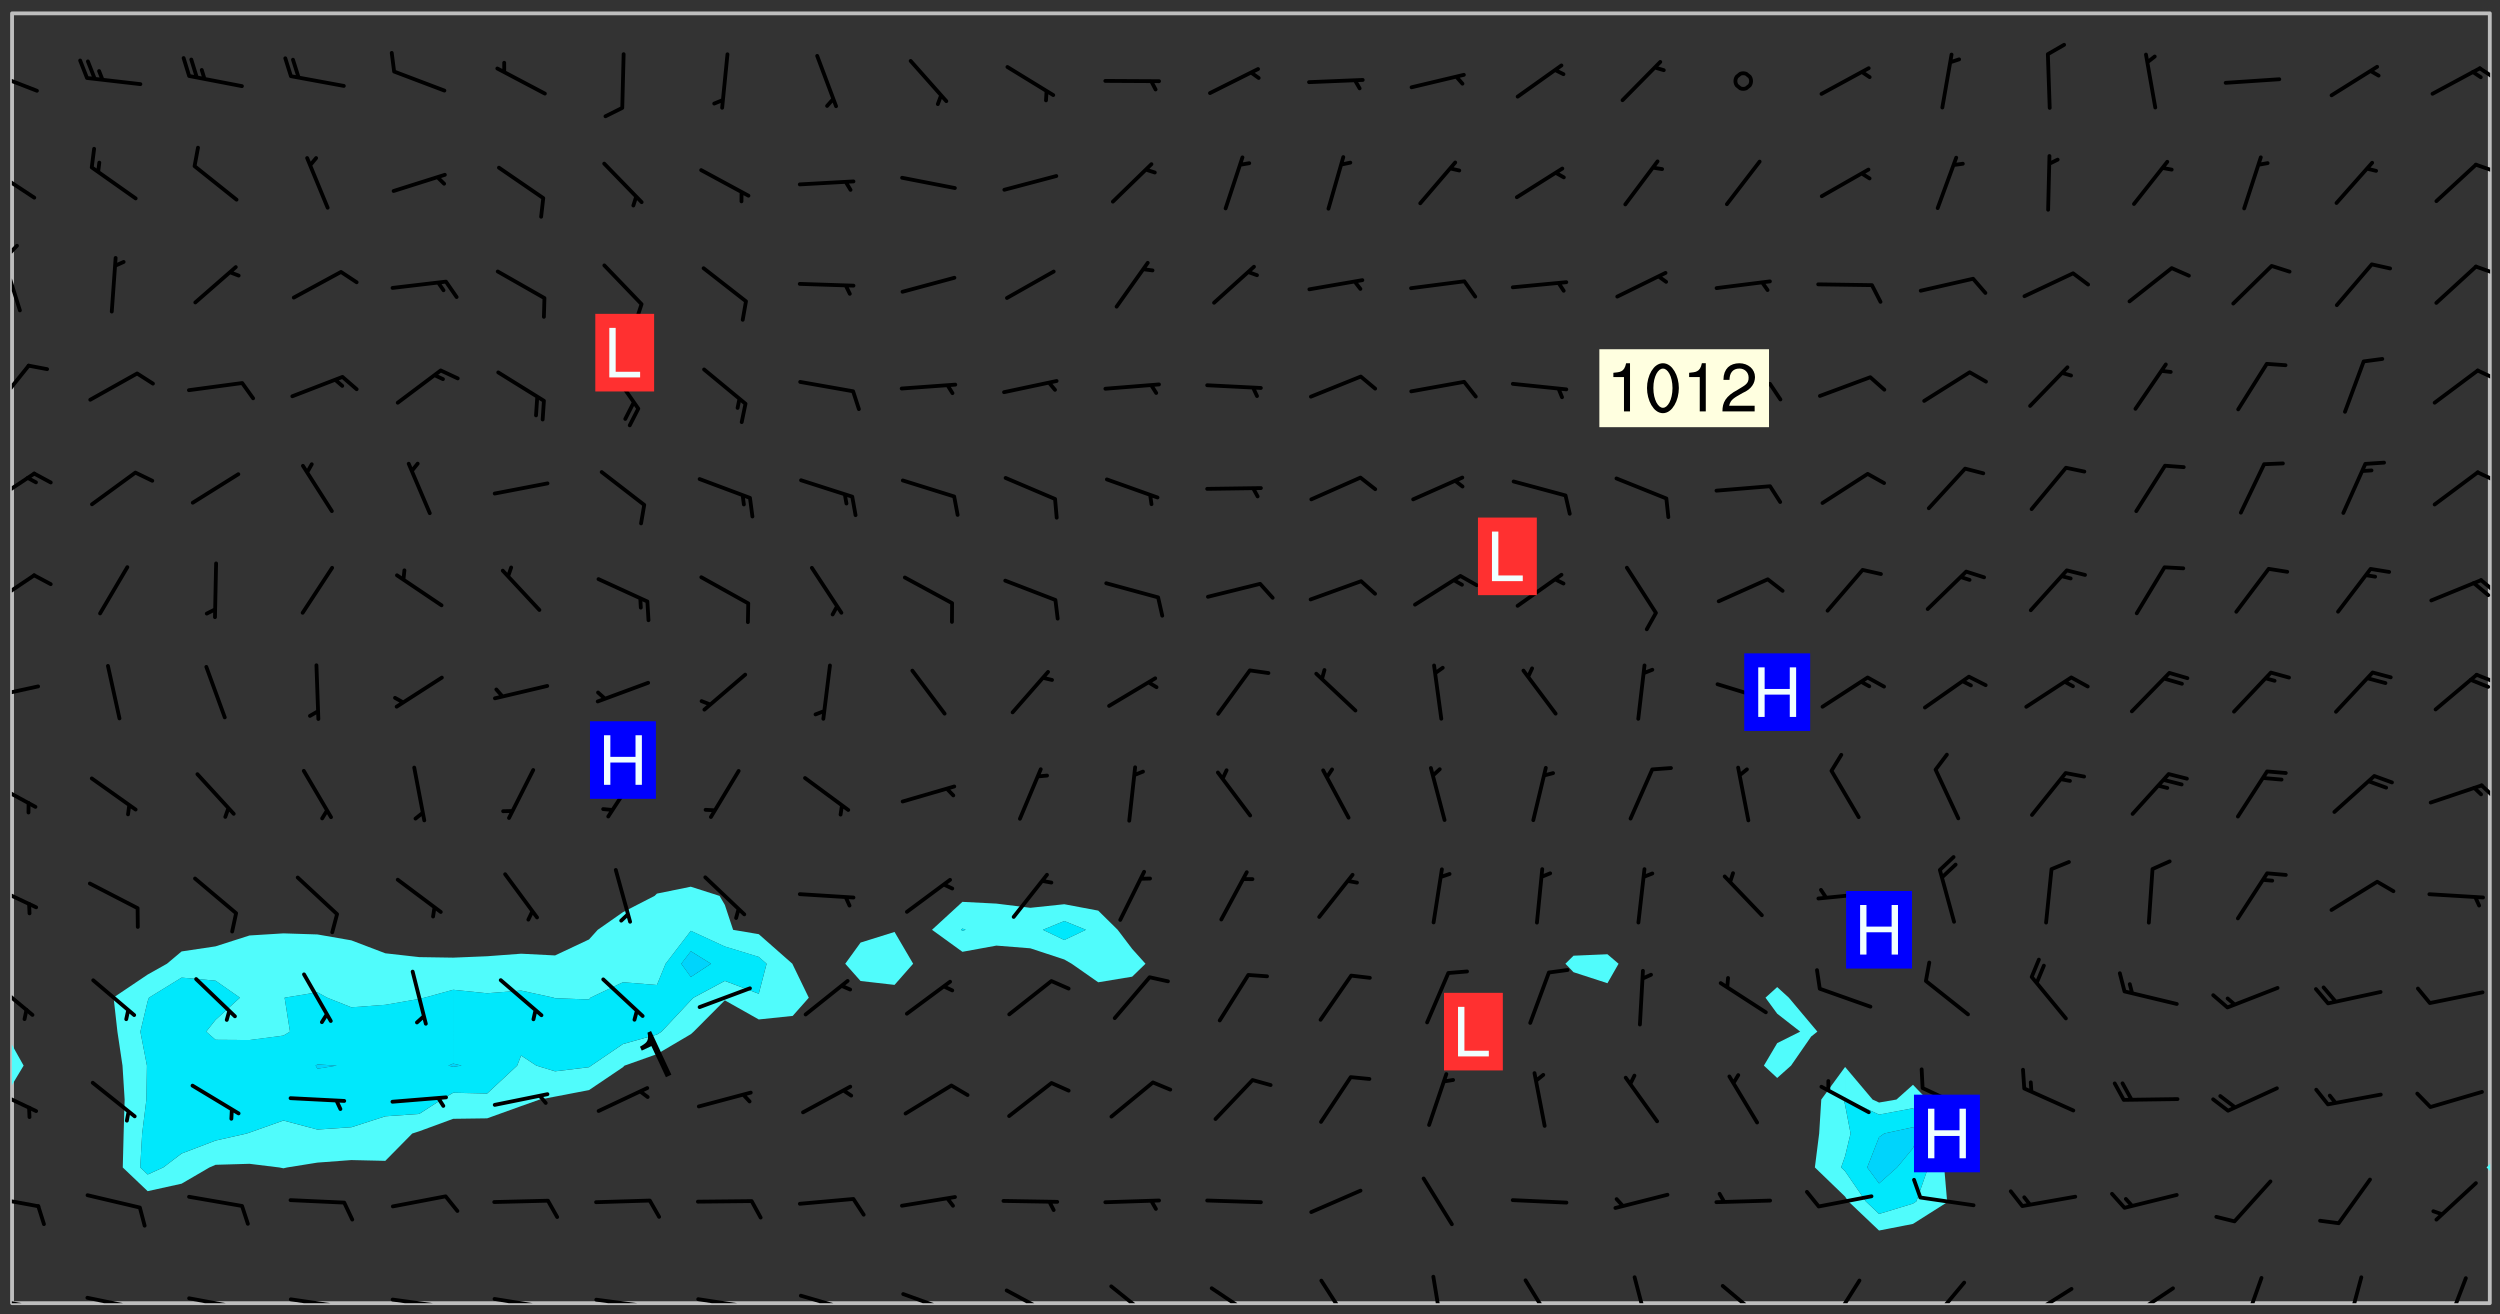 <svg xmlns="http://www.w3.org/2000/svg" role="img" xmlns:xlink="http://www.w3.org/1999/xlink" viewBox="142.45 309.95 326.84 171.84"><rect x="142.45" y="309.95" width="326.84" height="171.84" fill="#333333" stroke="none"/><defs><clipPath id="a"><path d="M144 451h1v29.328h-1zm0 0"/></clipPath><clipPath id="b"><path d="M144 311.672h1V447h-1zm0 0"/></clipPath><clipPath id="c"><path d="M144 311.672h324v168.656H144zm0 0"/></clipPath><clipPath id="d"><path d="M467 463h1v17.328h-1zm0 0"/></clipPath><clipPath id="e"><path d="M467 311.672h1V463h-1zm0 0"/></clipPath><clipPath id="f"><path d="M144 479h4v1.328h-4zm0 0"/></clipPath><clipPath id="g"><path d="M147 480h2v.328h-2zm0 0"/></clipPath><clipPath id="h"><path d="M153 479h9v1.328h-9zm0 0"/></clipPath><clipPath id="i"><path d="M160 480h2v.328h-2zm0 0"/></clipPath><clipPath id="j"><path d="M166 479h9v1.328h-9zm0 0"/></clipPath><clipPath id="k"><path d="M173 480h3v.328h-3zm0 0"/></clipPath><clipPath id="l"><path d="M180 479h8v1.328h-8zm0 0"/></clipPath><clipPath id="m"><path d="M187 480h2v.328h-2zm0 0"/></clipPath><clipPath id="n"><path d="M193 479h8v1.328h-8zm0 0"/></clipPath><clipPath id="o"><path d="M200 480h2v.328h-2zm0 0"/></clipPath><clipPath id="p"><path d="M206 479h9v1.328h-9zm0 0"/></clipPath><clipPath id="q"><path d="M213 480h3v.328h-3zm0 0"/></clipPath><clipPath id="r"><path d="M220 479h8v1.328h-8zm0 0"/></clipPath><clipPath id="s"><path d="M227 480h2v.328h-2zm0 0"/></clipPath><clipPath id="t"><path d="M233 479h8v1.328h-8zm0 0"/></clipPath><clipPath id="u"><path d="M240 480h2v.328h-2zm0 0"/></clipPath><clipPath id="v"><path d="M246 479h9v1.328h-9zm0 0"/></clipPath><clipPath id="w"><path d="M260 478h8v2.328h-8zm0 0"/></clipPath><clipPath id="x"><path d="M265 480h2v.328h-2zm0 0"/></clipPath><clipPath id="y"><path d="M273 478h8v2.328h-8zm0 0"/></clipPath><clipPath id="z"><path d="M287 477h7v3.328h-7zm0 0"/></clipPath><clipPath id="A"><path d="M300 478h7v2.328h-7zm0 0"/></clipPath><clipPath id="B"><path d="M314 477h6v3.328h-6zm0 0"/></clipPath><clipPath id="C"><path d="M329 476h3v4.328h-3zm0 0"/></clipPath><clipPath id="D"><path d="M341 477h5v3.328h-5zm0 0"/></clipPath><clipPath id="E"><path d="M355 476h4v4.328h-4zm0 0"/></clipPath><clipPath id="F"><path d="M367 477h7v3.328h-7zm0 0"/></clipPath><clipPath id="G"><path d="M381 477h5v3.328h-5zm0 0"/></clipPath><clipPath id="H"><path d="M394 477h6v3.328h-6zm0 0"/></clipPath><clipPath id="I"><path d="M407 478h7v2.328h-7zm0 0"/></clipPath><clipPath id="J"><path d="M404 480h4v.328h-4zm0 0"/></clipPath><clipPath id="K"><path d="M420 478h7v2.328h-7zm0 0"/></clipPath><clipPath id="L"><path d="M420 480h2v.328h-2zm0 0"/></clipPath><clipPath id="M"><path d="M435 476h4v4.328h-4zm0 0"/></clipPath><clipPath id="N"><path d="M449 476h3v4.328h-3zm0 0"/></clipPath><clipPath id="O"><path d="M462 476h4v4.328h-4zm0 0"/></clipPath><clipPath id="P"><path d="M144 466h4v2h-4zm0 0"/></clipPath><clipPath id="Q"><path d="M144 451h4v5h-4zm0 0"/></clipPath><clipPath id="R"><path d="M144 437h3v6h-3zm0 0"/></clipPath><clipPath id="S"><path d="M144 425h4v4h-4zm0 0"/></clipPath><clipPath id="T"><path d="M144 411h4v5h-4zm0 0"/></clipPath><clipPath id="U"><path d="M466 412h2v3h-2zm0 0"/></clipPath><clipPath id="V"><path d="M144 399h4v3h-4zm0 0"/></clipPath><clipPath id="W"><path d="M465 397h3v3h-3zm0 0"/></clipPath><clipPath id="X"><path d="M144 384h4v6h-4zm0 0"/></clipPath><clipPath id="Y"><path d="M466 385h2v3h-2zm0 0"/></clipPath><clipPath id="Z"><path d="M465 385h3v4h-3zm0 0"/></clipPath><clipPath id="aa"><path d="M144 371h4v6h-4zm0 0"/></clipPath><clipPath id="ab"><path d="M466 371h2v3h-2zm0 0"/></clipPath><clipPath id="ac"><path d="M144 357h3v7h-3zm0 0"/></clipPath><clipPath id="ad"><path d="M466 358h2v2h-2zm0 0"/></clipPath><clipPath id="ae"><path d="M144 343h2v8h-2zm0 0"/></clipPath><clipPath id="af"><path d="M144 341h1v4h-1zm0 0"/></clipPath><clipPath id="ag"><path d="M465 344h3v2h-3zm0 0"/></clipPath><clipPath id="ah"><path d="M144 331h4v6h-4zm0 0"/></clipPath><clipPath id="ai"><path d="M465 331h3v2h-3zm0 0"/></clipPath><clipPath id="aj"><path d="M144 319h4v4h-4zm0 0"/></clipPath><clipPath id="ak"><path d="M466 318h2v3h-2zm0 0"/></clipPath><g id="al" clip-path="url(#clip1)"><path fill="#fff" fill-opacity="0" fill-rule="evenodd" d="M0 0h1000v1000H0zm0 0"/><path fill="#d3d3d3" fill-opacity="0" fill-rule="evenodd" d="M162.152 355.867l-.234.293.059.234.117.172.176.234.293.348.113.059.117-.172.059-.234.176-.176.465-.176h.699l.234.293.289.816.059.176.176.23.352.234.699.699.172.176.234.348.234.41.289.582.41.465.23.234.234.176.117.23.176.293.172 1.164v.234l.059.289.059.117.117.117.348.41.117.172.176.176.176.234.117.172.172.352.059.234.234.406.234-.059-.176.176-.059.93h-.582l-.234-.113-.348.113-.117.117-.059.293-.059.176-.117.172-.465.293-.059.234-.059.113v.645l.059.172v.41l.059.059v.406l.059.406.117.176.059.059.23.641-.059.293v.699l-.059.582v.234l-.059.23-.055.352v1.922l.055.117h.426l-.367.117-.023.352.891 1.168 1.742.539 1.34.359v.539l.09.809.535.715 1.52.27.891-.086.09 1.164.535.18 1.16-.18 2.055-.984 1.16-.363 1.879-.176 1.695-.18-.18.719-1.516.086-1.25.09-.805.27-1.074.809.27.719.535.898-.18.625-.266.809.266 1.078.625.898.805.18 1.25-.18-.266.723.098.504.055.293v.172l.059.293v.406l.176.117.352.117h.406l.293-.176.113-.117.059-.117.117-.23.059-.176.352-.465.23-.176.176-.059.176.059.059.176.117.988.055.469.059.172.117.234.176.059.816.059h.289l.117.234.059.406.059.352v1.105l.117.293.117.348.289.699.176.352.582.754.352.176.172.059.469.234.641.465.348.234.293.176.293.055.23.062.816.348.293.176.113.172.352.352.117.176.523.641v.289l.059.352v.348l.059.352.059.289.117.059.172.059h.176l.582.234.176.117.176.289.176.234.113.234.293.23.117.117v.41l.059.055.289.234.234.117.059.117.117.172.059.117.23.234.059.176.234.059.117.059-.117.113-.059.117v.117l-.117.293-.117.289v.582l.176.117.117.059.059.117.117.117.113.059.176.348.059.352.059.406v.176l-.059.176-.117.699v.172l.117.176.293.293h.406l.176.117.117.172.117.293v.234h-.527l-.23-.234h-.234l-.176.059-.059.699.059.348.117.176.176.41.117.23.289.469.176.055h.523l.234.059.758.641.059.293v.234l.059.059.23.348v.352l-.117.172v.293l.293.289.293.176.172.059.293.176.293.117.582.406.289.234.293.176.219.16.016.012.23.176.641.523.176.234.117.176.176.176.113.172v.641l.117.176.469.117.582.117.234.059.23.113.293.117.113.059.586.352.289.172.176.062.176.055.176.059.699.352.289.176.234.055.289.176.234.117.641.406.293.117.172.059.234.059.41.059.23.059.234.117.059.172-.41.176.469.059.059.293.113.234.176.055.234.059.176.059.406.117.641.234.117.172.059.234v.176l-.059.117-.059.406.234.234.117.059.348.117.641.23.176.117.289.117.176.176.234.465.582 1.105.176.176.348.176.176.117.352.117 1.047.523.234.059.465.113.293.059.465.176.758.582.234.234.348.465.176.176.289.234.816.699.293.176.289.289.293.176.293.289.695.641.176.176.293.234.289.234.469.289.641.582.348.234.234.293.348.348.352.465.934.992.348.406.117.176.234.059.113.117.645.176.23.113.234.059.293.176.23.117.934.699.406.406.234.176.406.176.234.117.816.348.348.234.234.117.293.289.23.117.758.352.352.172.23.059.293.117.234.059.871.176h.816l.469.23.172.059.875.699.465.117.293.059.176.059.23.059.469.059.348.059.352.059.406.059h.293l.172.059v.23l.176.176h.293l.348.059.352.059.699.117h.641l.465-.234.293-.176.172-.117.41-.172.289-.176.934-.465.469-.293.523-.293.465-.172.465-.176 1.051-.465.289-.117.41-.117.289-.117.527-.176 1.516-.699.582-.348.289-.059.293-.059.348-.117.875-.23.352-.117h.113l.234-.059.875-.234.234-.059h.812l.352-.059.816-.117.172-.059.352-.055.293-.059.23-.059.816-.176.176-.059h.348l.234-.059.465-.117.758-.172.234-.059h.348l.41-.117.289-.059 1.285-.059h.289l.41-.059.23-.059h.176l.875-.117h.406l.41-.117h.348l.352-.113.871-.059h1.75l1.047.289.41.117.289.117.352.117.289.117 1.051.172.289.059h.293l.293.059.172.059.41.059.172.059.117.059h.117l.117.059.352.059h.113l.41.066 1.922.395 1.926.395 1.52.449 1.695.719 2.145.805 1.605-.719 1.43-.805 1.16-1.078 1.25-.449 3.035-.719 1.875-.359 2.145-1.348 2.234-1.254 2.5-1.258 1.695-.449 1.785-.18 1.16-.27.625.539 1.34-.27.715-.988.984-1.344.445-.18.805-.359 1.875-.539 1.785-.449 1.25-.27 1.16-.09 1.699-.09 1.961-.27 1.25-.09h.539l.625-.09h.891l2.145-.18 2.41-.18 2.59-.09 1.695.18 1.609.09 1.43.359 1.16.719 1.875.988 1.16 1.527.266.715.629.09.355.898.535.539.535 1.527 1.074.359h.535l-.805.535.09 1.707.715 2.695.891.805.895.988.715 1.258 1.785.539 1.52-.18.355 1.344 1.609-.805.98-.539.27.27.316-.215.219-.145.801.449.449-.359h.355l.535-.27.539-.719.535-.27.625-.988 1.16.449.84.371 1.395.617 1.695-.18h1.605l1.785.09.18-1.707.535-1.344.805.27.492.848.402.406-.09.539v.359l.715.449.711-.27h1.43l.359.988.445 1.258.715 1.344 1.25.629 1.695.629.715-.18.18-.539.98-.09.449.359.086 1.258-.266.629-.535.18v.539l.715.984.266.539.984.988.801 1.078-.266.359-.09.898-.625 2.332-.355 2.066-.09 1.793-.18.719-.09.539v1.438l-.98 1.883-.359 1.707-.535.898-.805 1.168-.266.539 2.055 1.254.086.359-.355.539-.09-.18v.809l.09 1.438-.445.715-1.074.094-.266.715.535.898.805.719 1.16.809 1.34.27.445.359-.355.449-1.789-.09-1.25-.449-.715-.719-.625-.09-.176 3.59-.188 1.309h89.359V311.703h-55.27v49.082l.762.125 3.289.543 2.023 2.836v2.754l2.352.332 2.348.332h4.051l-1.379 4.16-2.023.707-2.023.703-.543.344-2.594 1.617-.188.117-2.023-2.078-.73-2.742-2.672-2.078-1.375-3.5-.066-.082-1.957-2.672 2.75-1.418v-49.082H294.422v91.414l.117.031.133.012.074.074.105.047.09.059.086.059.09.059.297.297.059.09.031.117.027.117.016.137-.031.117-.059.09-.059.086-.043.105-.047.102-.027.121v.145l.176.27.148.148.074.086.074.074.043.105.062.09.059.086.043.105.059.09.047.102.043.105.059.086.117.18.074.074.062.086.059.09.043.105.059.09.059.086.062.09.059.09.043.102.117.18.074.074.059.086.074.074.09.059.105.047h.148l.133-.016.133.016.102-.047.074-.074.047-.102-.016-.133v-.148l-.047-.105-.027-.117-.047-.102-.027-.121-.043-.102-.062-.09-.043-.102-.043-.105-.031-.117-.016-.133-.012-.137.086-.059.059-.086.121-.031.043.105.016.133v.117l.059.102.059.09.09.059.148.148.059.09.043.105-.012.102.086.059.105.047.086.059.09.059.074.074-.117.027-.105.047-.086.059-.074.074-.059.09-.062.086-.027.121-.047.102-.043.105-.031.117-.012.133-.016.133v.148l.027.117.047.105.043.102.059.09.074.074.09.059.074.074.09.059.059.09.043.105.047.102.117.031.133.016h.148l.117-.031.105.043.043.105.047.102.027.121L299.5 410l.027.117.031.121.027.117.105.043.102.047.133-.016.148.148.062.086.074.074.07.074.09.062.105.043.102.043.117.031.137.016.117-.031.074-.074.027-.117-.012-.133-.031-.121-.027-.117.043-.105h.117l.09.062.117.027h.148l.133.016h.148l.133.016.133-.016h.148l.133-.016.133-.012.137.012.117-.027.133-.016.191-.059-.059.176-.016.133-.027.121-.016.133-.059.086-.133.016-.105.047-.105.043-.117.031-.117.027-.266.031h-.148l-.133.016-.074.074.059.086.148.148.117.18.074.07.09.062.09.059.086.059.09.059.102.043.105.062.105.043.086.059.105.047.102.043.18.117.059.09-.043.102-.047.105.016.133.223.223.059.09.043.102.031.121.043.102.016.133.031.117.012.137.031.117.148.148.102.043.105.043.117.031.133.016.137.016h.117l.117-.031.09-.059.043-.105.047-.102.043-.105.031-.117.012-.133v-.148l-.012-.133-.016-.133-.031-.117-.043-.105-.047-.105-.043-.102-.043-.105-.016-.133.016-.133.027-.117.031-.117.027-.121.047-.102.09-.059.086-.062.074-.074.09-.059.223-.223.059-.086.074-.074.117-.18.059-.086v-.148l-.074-.074-.102-.047-.105-.043-.102-.043-.059-.09-.047-.105-.027-.117.09-.059.117-.031.102-.043.18-.117.148-.148.012-.133-.012-.105-.09-.059-.133.016h-.148l-.133.016-.133-.016-.121-.031-.086-.059-.074-.074-.059-.09-.062-.086-.117-.18-.059-.086.031-.121.086-.059.121-.031.059-.086v-.121l-.031-.117-.059-.09-.059-.086-.047-.105-.027-.117-.016-.133.059-.09.074-.074.09-.059.117-.18.074-.074.059-.086.148-.148.121-.031.133-.016.133.016.074.074.043.105.016.133-.031.117-.117.031-.133.012-.148.148-.043.105-.047.102-.027.121-.031.117v.148l.031.117.043.105.059.09.074.07.074.074.117.031.121.027.117-.027.133-.016h.117l.09.059.074.074.047.105.059.086.102.047.133.016.105.043.086.059-.012.105-.074.074-.18.117-.059.09-.09.059-.07.074-.074.074-.062.09-.027.117-.016.133.016.133-.016.133v.148l.016.133.027.117.031.121.074.074.09.059.086.059.09.059.117.031v.086l-.102.047-.09.059-.266.031-.117.027h-.148l-.105.043-.102.047-.059.09-.062.234-.012.133-.031.121-.016.133v.293l-.012.133.012.137.016.133.133.016.133.012.121.031.086.059.074.074.047.105.043.102.016.133v.445l-.016.133v.445l.031.266.027.117.016.133.031.117.086.211.031.266v.148l-.031.117-.027.117-.031.121-.027.117-.031.117-.031.121-.012.133-.016.133.09.059.117-.031.102.016.047.105-.031.266v.441l-.043.105-.047.105-.043.102-.043.105-.059.086-.031.121-.043.117-.031.117-.016.133.016.133.059.09.105.047.086.059.059.086-.012.137-.031.117-.043.102v.445l-.016.133v.148l-.031.117-.043.105-.027.117-.047.105-.043.102-.031.121-.027.117-.031.133-.031.117-.027.117-.043.105-.031.117-.031.121-.012.133-.016.133v.297l.027.117v.148l.047.398.027.117.059.09.121.031h.148l.133-.016.059.09v.117l-.059.09-.09.059-.102.043-.105.047-.09.059-.086.059-.137.016-.117-.031-.133-.016-.102.047-.062.086-.012.137-.016.133-.031.117-.027.117-.016.133-.031.121v.297l.016.133.031.117v.148l.012.133v.148l-.027.117-.047.102-.027.121-.031.117-.059.09-.074.074-.102.043-.105.047-.117.027-.121.031-.102-.047.059-.086.105-.047.027-.117.031-.117.027-.121.031-.117v-.148l.016-.133-.031-.117-.043-.105-.105.016-.074.074-.102.043-.09.062-.074.074-.043.102-.016.133-.031.117L304.25 426l-.031.117-.027.117-.031.121-.027.117-.031.117-.043.105-.09.059h-.09l-.117-.031-.031-.086.016-.137-.031-.117v-.148l-.012-.133v-.148l-.062-.234-.027-.121-.043-.102-.047-.105-.059-.086-.059-.09-.043-.105-.062-.086-.148-.148-.07-.074-.105-.047-.105-.043-.102-.043-.297-.297-.09-.074-.086-.059-.105-.043-.09-.062-.086-.059-.105-.043-.09-.059-.086-.062-.074-.07-.105-.047-.086-.059-.105-.043-.09-.062-.102-.043-.105-.043-.086-.059-.105-.047-.105-.043-.102-.047-.09-.059-.102-.043-.105-.043-.09-.062-.117-.027-.133-.016-.133.016H299.75l-.133.016-.117-.031-.09-.059-.074-.074-.09-.059-.102-.047h-.148l-.121-.027-.102-.043-.074-.074-.117-.18-.09-.059-.102-.043-.09-.062-.105-.043-.09-.059-.086-.059-.105-.047-.059-.086-.059-.09-.043-.105-.047-.102-.074-.074-.086-.059-.074-.074-.09-.059-.223-.223-.043-.105-.031-.266.105-.043h.145l.105.043.074.074.09.059.086.059.105.047.09.059.148.148.07.074.148.148.062.086.074.074.086.059.074.074.09.062.09.059.086.059.27.176.102.047.105.043.102.043.047-.074.059-.086.074-.074.07-.074.105.043.074.074.059.09.043.102.047.105.043.105.121.027.117-.027.074-.09.043-.105.059-.09.074-.074.105-.043.117-.027.133.012.09.059.148.148.059.09.043.105.047.102.043.105.043.102.105.047.105.043.133.016.086-.059.059-.09.074-.074.105-.043.117.027.105.047.102.043.105.043.102.047.18.117v.117l-.016.133.016.133.016.137.059.086.102.047.121.027.117.031h.148l.117-.031.059-.09.18-.117.059-.09.074-.074.059-.086.117-.18.18-.117.117.031.09.059.043.074-.016.133v.117l.09.059h.148l.133-.016.133-.012.266-.031.105-.043.117-.031.121-.027.074-.074.07-.074.062-.09-.016-.105-.047-.102-.102-.043-.105-.016-.117.027-.266.031h-.148l-.074-.074-.09-.059-.117-.031-.117-.027-.133-.016h-.148l-.133.016h-.297l-.105-.047-.148-.148-.043-.102-.059-.09.223-.223.086-.059.105-.043.117-.031.133-.016.133.016.137.016.102.043.133-.012.09-.062.102-.043.062-.09-.047-.102-.09-.059-.117-.031-.102-.043-.059-.09-.062-.09v-.117l.016-.133.105-.047.074-.07v-.121l-.09-.059-.031-.117.09-.059.074-.074.043-.105.059-.09.047-.102.016-.133v-.148l-.047-.105-.043-.102-.09-.059-.133-.016-.102-.043-.137-.016-.117-.031h-.445l-.133-.016-.133-.012-.133-.016-.117-.031h-.148l-.133-.016-.133-.012-.266-.031-.121-.043-.086-.059-.074-.074v-.148l.012-.133.105-.047.102-.043.133-.016h.152l.133-.016h.293l.121.031.102.043.09.059.234.062.121-.047.09-.059.102-.043.133-.016.105.043.102.047.133.012.121-.027h.145l.121-.031.117-.027.105-.047.074-.074.086-.059.148-.148.059-.086.047-.105.027-.117.016-.105-.102-.043-.09-.059-.117-.031-.105-.043-.09-.062-.074-.086-.074-.074-.102-.043-.105-.047-.102-.043-.059-.09-.047-.102-.086-.211-.062-.086-.059-.09-.074-.074-.086-.059h-.27l-.117.031-.09.059-.102.043-.133.016-.105-.016-.027-.117-.062-.09-.117-.031-.102-.043-.148-.148-.031-.117-.016-.105.074-.074.18-.117.117-.027.117-.031.137.016.102.043.105.043.102.047.105.043.117.031.133.016.117.027.133.016.105-.016.09-.059-.074-.074-.105-.043-.074-.074-.074-.09-.148-.148-.086-.059-.09-.059-.074-.074-.09-.059-.102-.047-.121-.027-.102-.047-.105-.043-.117-.031-.102-.043-.121-.031h-.148l-.117.031-.105.043-.086.062-.18.117-.086.059-.09.059-.105.047-.086.059-.105.043-.102.043-.105.047-.074.074-.059.09-.059.086-.047.105-.059.086-.074.074-.133-.012-.117-.031h-.117l-.074.074-.09.059-.074.074-.09.059-.086.059-.105.047-.102.043-.137.016-.102-.043-.148-.148-.105-.047h-.086l-.105.047-.102.043-.121.031-.117-.031-.074-.074v-.117l.031-.121.074-.07.059-.09.074-.074.117-.031.105-.043h.293l.133-.016.137-.016.102-.043.09-.059.102-.047.09-.059.133-.012.09.059.133.012.09-.059.086-.059.105-.043.09-.059.086-.062.09-.059.148-.148.059-.086.059-.09.105-.043.133-.016.117.027.121.031.059-.059.059-.09.031-.266.027-.117.105.012.133.016.102-.043.09-.059.059-.09.074-.074.059-.09.047-.102.012-.133-.012-.133-.047-.105-.148-.148-.059-.09-.059-.086-.043-.105v-.445l.016-.133v-.148l.012-.133-.059-.059-.09.059-.102-.043-.18-.117-.086-.059-.062-.09-.059-.09-.074-.074-.086-.059-.121.031-.102.012-.105.047-.086.059-.105.043-.148.148-.09.059-.086.059-.09.062-.105.043-.133.016v-.121l.105-.043.117-.031.074-.07.043-.105v-.148l-.027-.117-.148-.148-.133-.016h-.148l-.117.031-.105.043-.102.043-.09.062-.117.027-.074-.074.012-.133-.043-.102-.043-.105-.09-.059-.117.027-.121.031-.117.031-.102.043-.121.031-.102.043-.105.043-.09.059-.102.016v-.117l.016-.133-.059-.09-.074.043-.148.148-.059.09-.074.074-.047.105-.043.102-.074.074-.059.09-.074.074-.059.086-.074.074-.09.062-.074.07-.074.074-.102.016-.133.016-.105-.043v-.121l.148-.148.043-.102.059-.09.047-.102.043-.105.059-.09.031-.117.043-.102.031-.121.027-.117.047-.105.043-.102.043-.105.074-.07.09-.062.09-.059.102-.043h.297l.266-.031.105-.043-.074-.074-.117-.031-.105-.043-.09-.059-.102-.047-.09-.059-.102-.043-.105-.043-.09-.062-.086-.059-.105-.043-.102-.043-.121-.031-.117-.031-.102-.043L297.5 410.25l-.102-.043-.09-.059-.043-.105-.016-.133.102-.043.133-.016.137.016.133-.016.102-.043.059-.09.016-.105-.09-.059-.074-.074-.102-.043-.09-.059-.148-.148-.043-.105-.016-.133v-.293l-.059-.09-.09-.059-.074-.074-.043-.105-.031-.117-.059-.09-.074-.074-.117-.027-.074-.074-.09-.059-.09-.062-.086-.059-.074-.074-.059-.086-.047-.105-.086-.059-.148-.148-.195-.059-.133.016-.102.043-.074.074-.047.102-.043.105-.059.09-.059.086-.297.297-.09.059h-.086l-.062-.086-.043-.105.031-.117.059-.09.027-.117-.012-.133-.09-.062-.105.047-.117.027-.117.031-.27.176-.102.047-.117.027-.105.047-.09.059-.102.043-.059-.086-.047-.105.016-.133.047-.105.07-.074.074-.07.059-.09v-.148l-.043-.105h-.238l-.102.047-.031.117-.027.117-.031.121-.074.043-.133.016-.074-.047-.043-.102-.043-.105-.047-.102-.043-.105-.121.031-.102.043-.133.016-.117.031-.105.043-.09.059-.102.047-.121.027-.133.016-.102-.043-.059-.09-.047-.105-.043-.102-.043-.105v-.117l.059-.09.086-.059.18-.117.102-.047.105-.043.105-.059.102-.043.09-.062.102-.043.105-.059.102-.047.09-.059.105-.043.102-.043.09-.062.102-.043.137-.016.117.031.102.043.121.031.102.043.105.047.102.043.105.043.102.047.105.043.102.043.105.047.086.059.105.043.117.031.105.043.102.047.09.059.105.043.102.043.105.047.117.027.102.047.121.027h.148l.086-.059.016-.102.059-.09-.027-.117-.074-.074-.117-.18-.074-.074-.09-.074-.18-.117-.086-.059-.105-.043-.102-.047-.27-.176-.059-.09-.074-.074-.059-.09-.043-.102-.031-.117-.016-.137v-.562l-.012-.133-.016-.133-.031-.117-.016-.133-.012-.133-.031-.121-.223-.223-.059-.086-.016-.105.031-.117.133-.016v-91.414H172.992v1.453l-.059.234-.352 1.051-.172.523-.117.348-.176.41-.117.172-.234.293-.23.059h-.352l-.117.059-.23.406v.293l.117.176.23.23.117.234.641.758.293.465.176.234.23.352.234.348.641.816.176.465.172.41.117.695.176.469.117 1.398.059.465v.875l.117 1.047v4.781l-.059.465-.352 1.281-.176.523-.113.41-.352.93L172.934 336l-.234.582-.117.176-.172.348-.176.406-.352.816-.059.293-.113.293-.117.289-.059.176-.117.875-.059.406-.059.117-.059.176-.059.172-.23.527-.117.172v.234l-.117.234-.059.172-.176.586v.289l-.059.176v.293l-.059.113-.059.527v.172l-.055.234v2.621l-.176.816-.117.176-.176.234-.117.172-.113.234-.586.934-.23.289-.293.465-.176.234-.289.352-.352.699-.113.23-.176.41-.176.23-.406.527-.816.699-.293.172-.289.234-.176.117-.176.176-.523.406-.527.176-.172.176-.234.055-.641.176h-.758m12.211 31.023l-1.074.449.359.895 1.25-.715.445-.539-.98-.09"/><path fill="#d3d3d3" fill-opacity="0" fill-rule="evenodd" d="M201.508 416.598h-.895l.449.629.98.359.805-.09.445-.988-.176.09-.715-.355-.895.355m154.621 59.07l-.059-.523v-.293l.113-.293.059-.23.469-.469h.113l.117-.113.117-.059h.176l.234-.059h.348l.234.059.117.059.23.172.059.176.117.582v.293l-.117.176-.172.289-.176.176-.527.523-.23.234-.117.059h-.176l-.117-.059-.406-.293-.176-.117-.117-.059-.059-.113-.055-.117m6.641-10.957l-.059-.172v-1.109l.059-.172.176-.059.172-.059h.176l.234-.059.117.059.059.699-.059.172-.117.176-.117.059-.234.523-.113.059h-.234l-.059-.117m9.613-14.391l-.117-.176v-.699l.293-.875.117-.172.176-.352.113-.23.117-.293.352-.758.117-.23.172-.234h.176l.117-.059h.641l.117.059.234.234.172.113.352.293.117.117.113.176v.113l.117.059.117.117v.699l-.059.176v.23l-.059.176-.348 1.051-.117.23-.117.234-.117.059-.23.234-.641.289h-.875l-.41-.117-.641-.465"/><path fill="none" stroke="#bebebe" stroke-linecap="round" stroke-linejoin="round" stroke-miterlimit="10" stroke-width=".5" d="M467.957 311.695H144.027v168.625h323.93v-168.625"/><g clip-path="url(#a)"><path fill="#fff" fill-opacity="0" fill-rule="evenodd" d="M144 475.891v4.438h.004H144v-28.504 24.066"/></g><g clip-path="url(#b)"><path fill="#fff" fill-opacity="0" fill-rule="evenodd" d="M144 444.82v1.703-134.852h.004H144V444.82"/></g><path fill="#50fcfc" fill-rule="evenodd" d="M144 446.523v5.301l.004-.004v-5.293l-.004-.004"/><g clip-path="url(#c)"><path fill="#fff" fill-opacity="0" fill-rule="evenodd" d="M144.004 480.328V451.82l1.535-2.559-1.535-2.734V311.672h88.762v114.199l-4.438.906-.297.293-4.141 2.129-3.297 2.309-1.141 1.262-4.438 2.09-4.441-.227-4.438.332-4.438.184-4.438-.07-4.441-.5-4.438-1.691-4.438-.773-4.438-.141-4.441.277-4.438 1.422-4.438.664-1.918 1.609-2.52 1.414-4.438 2.988-.168.035.168.125.484 4.312.664 4.441.281 4.438-.133 4.438-.113 4.438 3.254 3.098 4.438-.98 3.633-2.117.805-.352 4.438-.129 3.91.48.531.109.461-.109 3.977-.637 4.438-.332 4.438.102 3.52-3.57.922-.297 4.438-1.629 4.438-.062 4.438-1.598 2.402-.852 2.039-.391 4.438-.852 4.438-2.992.195-.203 4.242-1.504 4.438-2.613.363-.324 4.078-4.098 4.438 2.5 4.438-.465 2.102-2.375-2.102-4.34-.039-.098-4.398-3.871-3.355-.566-1.082-3.262-.688-1.176-3.754-1.199V311.672h26.633v120.117l-4.441 1.391-2.004 2.766 2.004 2.258 4.441.508 2.434-2.766-2.434-4.156V311.672h8.875v116.184l-3.977 3.652 3.977 2.879 4.438-.812 4.441.355 4.438 1.461.965.555 3.473 2.426 4.438-.734 1.742-1.691-1.742-1.938-1.895-2.5L286.027 429l-4.438-.836-4.438.469-4.441-.551-4.438-.227v-116.184h84.328v123.031l-4.438.191-1.062 1.051 1.062 1.105 4.438 1.441 1.453-2.547-1.453-1.242V311.672h22.191V438.996l-1.531 1.387 1.531 2.094 3.008 2.344-3.008 1.504-1.738 2.938 1.738 1.617 1.812-1.617 2.629-3.801.812-.641-.812-.965-2.918-3.473-1.523-1.387V311.672h8.879V449.438l-3.113 4.262-.277 4.438-.562 4.438 3.953 3.816.43.625 4.008 3.809 4.438-.867 4.438-2.812.117-.129-.117-.316-.355-4.125.348-4.438-2.574-4.438-1.855-1.93-2.164 1.93-2.273.391-.844-.391-3.594-4.262V311.672h84.324v150.434l-.465.469.465.461v17.293H144.004"/></g><path fill="#50fcfc" fill-rule="evenodd" d="M145.539 449.262l-1.535 2.559v-5.293l1.535 2.734m11.777-8.754l-.168-.125.168-.035 4.438-2.988 2.52-1.414 1.918-1.609 4.438-.664 4.438-1.422 4.441-.277 4.438.141 4.438.773 4.438 1.691 4.441.5 4.438.07 4.438-.184 4.438-.332 4.441.227 4.438-2.09 1.141-1.262 3.297-2.309 4.141-2.129.297-.293 4.438-.906v5.766l-3.301 4.309-1.137 2.777-4.438-.359-4.25 2.02-.188.234-4.438-.164-.184-.07-4.258-.93-4.438.352-4.438-.457-3.762 1.035-.676.16-4.441.773-4.438.324-3.16-1.258-1.277-.703-4.289.703.703 4.438-.852.516-4.441.586-4.438-.031-1.223-1.07 1.223-1.539 3.188-2.898-3.188-2.223-4.438-.402-4.27 2.625-.168.465-.953 3.973.859 4.441-.07 4.438-.555 4.438-.254 4.438.973.926 2.047-.926 2.391-1.816 4.438-1.695 4.09-.926.348-.117 4.441-1.578 4.438 1.18 4.438-.301 4.438-1.43 4.441-.316 2.906-1.875 1.531-.887 4.438.098 3.926-3.648.512-1.316 1.996 1.316 2.445.746 4.438-.539.293-.207 4.145-2.82 4.438-1.238.605-.383 3.832-4.09.348-.348 4.094-2.195 4.438 1.676 1.023-3.918-1.023-.898-4.438-1.359-4.441-2.051v-5.766l3.754 1.199.688 1.176 1.082 3.262 3.355.566 4.398 3.871.039.098 2.102 4.34-2.102 2.375-4.438.465-4.438-2.5-4.078 4.098-.363.324-4.438 2.613-4.242 1.504-.195.203-4.438 2.992-4.438.852-2.039.391-2.402.852-4.438 1.598-4.438.062-4.438 1.629-.922.297-3.52 3.57-4.438-.102-4.438.332-3.977.637-.461.109-.531-.109-3.91-.48-4.438.129-.805.352-3.633 2.117-4.438.98-3.254-3.098.113-4.438.133-4.438-.281-4.438-.664-4.441-.484-4.312"/><path fill="#00e8fc" fill-rule="evenodd" d="M161.754 463.5l-.973-.926.254-4.438.555-4.438.07-4.438-.859-4.441.953-3.973.168-.465 4.27-2.625 4.438.402 3.188 2.223-3.188 2.898-1.223 1.539 1.223 1.07 4.438.031 4.441-.586.852-.516-.703-4.438 4.289-.703v9.434l-.234.148.234.41 2.539-.41-2.539-.148v-9.434l1.277.703 3.16 1.258 4.438-.324 4.441-.773.676-.16 3.762-1.035V449l-.641.262.641.16 1.094-.16L201.699 449v-9.652l4.438.457 4.438-.352 4.258.93.184.07 4.438.164.188-.234 4.25-2.02 4.438.359 1.137-2.777 3.301-4.309v2.676l-1.25 1.633 1.25 1.73 2.637-1.73-2.637-1.633v-2.676l4.441 2.051 4.438 1.359 1.023.898-1.023 3.918-4.438-1.676-4.094 2.195-.348.348-3.832 4.09-.605.383-4.438 1.238-4.145 2.82-.293.207-4.438.539-2.445-.746-1.996-1.316-.512 1.316-3.926 3.648-4.438-.098-1.531.887-2.906 1.875-4.441.316-4.438 1.43-4.438.301-4.438-1.18-4.441 1.578-.348.117-4.09.926-4.438 1.695-2.391 1.816-2.047.926"/><path fill="#00d4fc" fill-rule="evenodd" d="M183.945 449.672l-.234-.41.234-.148 2.539.148-2.539.41m17.754-.25l-.641-.16.641-.262 1.094.262-1.094.16m31.066-11.746l-1.25-1.73 1.25-1.633 2.637 1.633-2.637 1.73"/><path fill="#50fcfc" fill-rule="evenodd" d="M254.957 438.203l-2.004-2.258 2.004-2.766 4.441-1.391 2.434 4.156-2.434 2.766-4.441-.508m13.316-3.816l-3.977-2.879 3.977-3.652v3.488l-.18.164.18.129.426-.129-.426-.164v-3.488l4.438.227 4.441.551 4.438-.469v2.195l-2.793 1.148 2.793 1.336 2.828-1.336-2.828-1.148v-2.195l4.438.836 2.543 2.508 1.895 2.5 1.742 1.938-1.742 1.691-4.438.734-3.473-2.426-.965-.555-4.438-1.461-4.441-.355-4.438.812"/><path fill="#00e8fc" fill-rule="evenodd" d="M268.273 431.637l-.18-.129.18-.164.426.164-.426.129m13.316 1.207l-2.793-1.336 2.793-1.148 2.828 1.148-2.828 1.336"/><path fill="#50fcfc" fill-rule="evenodd" d="M348.164 437.051l-1.062-1.105 1.062-1.051 4.438-.191 1.453 1.242-1.453 2.547-4.438-1.441m26.629 13.828l-1.738-1.617 1.738-2.938 3.008-1.504-3.008-2.344-1.531-2.094 1.531-1.387 1.523 1.387 2.918 3.473.812.965-.812.641-2.629 3.801-1.812 1.617m8.879 15.512l-3.953-3.816.562-4.438.277-4.438 3.113-4.262v4.023l-.172.238.172.723.715 3.715-.715 2.961-.52 1.477.52.5 2.711 3.941 1.727 1.641 4.438-1.352.441-.289 1.547-4.441 1.062-4.438-3.051-3.301-4.438.832-4.238-1.969-.199-.238v-4.023l3.594 4.262.844.391 2.273-.391 2.164-1.93 1.855 1.93 2.574 4.438-.348 4.438.355 4.125.117.316-.117.129-4.438 2.812-4.438.867-4.008-3.809-.43-.625"/><path fill="#00e8fc" fill-rule="evenodd" d="M383.672 463.074l-.52-.5.52-1.477.715-2.961-.715-3.715-.172-.723.172-.238.199.238 4.238 1.969 4.438-.832v2.484l-3.75.816-.688.484-1.547 3.953 1.547 2.094 2.359-2.094 2.078-2.516.754-1.922-.754-.816v-2.484l3.051 3.301-1.062 4.438-1.547 4.441-.441.289-4.438 1.352-1.727-1.641-2.711-3.941"/><path fill="#00d4fc" fill-rule="evenodd" d="M388.109 464.668l-1.547-2.094 1.547-3.953.688-.484 3.75-.816.754.816-.754 1.922-2.078 2.516-2.359 2.094"/><path fill="#50fcfc" fill-rule="evenodd" d="M467.996 463.035l-.465-.461.465-.469v.93"/><g clip-path="url(#d)"><path fill="#fff" fill-opacity="0" fill-rule="evenodd" d="M467.996 480.328H468v-17.293 17.293h-.004"/></g><path fill="#50fcfc" fill-rule="evenodd" d="M467.996 462.105v.93H468v-.93h-.004"/><g clip-path="url(#e)"><path fill="#fff" fill-opacity="0" fill-rule="evenodd" d="M467.996 311.672H468v150.434-150.434h-.004"/></g><path fill="#fff" fill-opacity="0" fill-rule="evenodd" d="M227.363 453.805l5.293-2.469-4.207-9.027-5.293 2.469 4.207 9.027"/><path fill-rule="evenodd" d="M227.102 444.957l.461-.215 2.66 5.707-.715.332-1.895-4.07-1.262.59-.234-.504.48-.297.207-.156.172-.176.121-.215.07-.266.004-.324-.07-.406"/><g clip-path="url(#f)"><path fill="none" stroke="#000" stroke-linecap="round" stroke-linejoin="round" stroke-miterlimit="10" stroke-width=".5" d="M147.449 481l-6.898-1.344"/></g><g clip-path="url(#g)"><path fill="none" stroke="#000" stroke-linecap="round" stroke-linejoin="round" stroke-miterlimit="10" stroke-width=".5" d="M147.449 481l.715 2.348"/></g><g clip-path="url(#h)"><path fill="none" stroke="#000" stroke-linecap="round" stroke-linejoin="round" stroke-miterlimit="10" stroke-width=".5" d="M160.758 481.039l-6.883-1.422"/></g><g clip-path="url(#i)"><path fill="none" stroke="#000" stroke-linecap="round" stroke-linejoin="round" stroke-miterlimit="10" stroke-width=".5" d="M160.758 481.039l.688 2.355"/></g><g clip-path="url(#j)"><path fill="none" stroke="#000" stroke-linecap="round" stroke-linejoin="round" stroke-miterlimit="10" stroke-width=".5" d="M174.082 480.973l-6.906-1.289"/></g><g clip-path="url(#k)"><path fill="none" stroke="#000" stroke-linecap="round" stroke-linejoin="round" stroke-miterlimit="10" stroke-width=".5" d="M174.082 480.973l.734 2.344"/></g><g clip-path="url(#l)"><path fill="none" stroke="#000" stroke-linecap="round" stroke-linejoin="round" stroke-miterlimit="10" stroke-width=".5" d="M187.422 480.836l-6.953-1.016"/></g><g clip-path="url(#m)"><path fill="none" stroke="#000" stroke-linecap="round" stroke-linejoin="round" stroke-miterlimit="10" stroke-width=".5" d="M187.422 480.836l.828 2.309"/></g><g clip-path="url(#n)"><path fill="none" stroke="#000" stroke-linecap="round" stroke-linejoin="round" stroke-miterlimit="10" stroke-width=".5" d="M200.742 480.809l-6.961-.957"/></g><g clip-path="url(#o)"><path fill="none" stroke="#000" stroke-linecap="round" stroke-linejoin="round" stroke-miterlimit="10" stroke-width=".5" d="M200.742 480.809l.844 2.301"/></g><g clip-path="url(#p)"><path fill="none" stroke="#000" stroke-linecap="round" stroke-linejoin="round" stroke-miterlimit="10" stroke-width=".5" d="M214.043 480.891l-6.938-1.121"/></g><g clip-path="url(#q)"><path fill="none" stroke="#000" stroke-linecap="round" stroke-linejoin="round" stroke-miterlimit="10" stroke-width=".5" d="M214.043 480.891l.793 2.32"/></g><g clip-path="url(#r)"><path fill="none" stroke="#000" stroke-linecap="round" stroke-linejoin="round" stroke-miterlimit="10" stroke-width=".5" d="M227.375 480.789l-6.969-.922"/></g><g clip-path="url(#s)"><path fill="none" stroke="#000" stroke-linecap="round" stroke-linejoin="round" stroke-miterlimit="10" stroke-width=".5" d="M227.375 480.789l.855 2.297"/></g><g clip-path="url(#t)"><path fill="none" stroke="#000" stroke-linecap="round" stroke-linejoin="round" stroke-miterlimit="10" stroke-width=".5" d="M240.68 480.859l-6.949-1.059"/></g><g clip-path="url(#u)"><path fill="none" stroke="#000" stroke-linecap="round" stroke-linejoin="round" stroke-miterlimit="10" stroke-width=".5" d="M240.68 480.859l.812 2.316"/></g><g clip-path="url(#v)"><path fill="none" stroke="#000" stroke-linecap="round" stroke-linejoin="round" stroke-miterlimit="10" stroke-width=".5" d="M253.895 481.312l-6.746-1.969"/></g><g clip-path="url(#w)"><path fill="none" stroke="#000" stroke-linecap="round" stroke-linejoin="round" stroke-miterlimit="10" stroke-width=".5" d="M267.137 481.527l-6.605-2.398"/></g><g clip-path="url(#x)"><path fill="none" stroke="#000" stroke-linecap="round" stroke-linejoin="round" stroke-miterlimit="10" stroke-width=".5" d="M266.176 481.18l.172 1.215"/></g><g clip-path="url(#y)"><path fill="none" stroke="#000" stroke-linecap="round" stroke-linejoin="round" stroke-miterlimit="10" stroke-width=".5" d="M280.242 482l-6.184-3.344"/></g><g clip-path="url(#z)"><path fill="none" stroke="#000" stroke-linecap="round" stroke-linejoin="round" stroke-miterlimit="10" stroke-width=".5" d="M293.199 482.535l-5.469-4.414"/></g><g clip-path="url(#A)"><path fill="none" stroke="#000" stroke-linecap="round" stroke-linejoin="round" stroke-miterlimit="10" stroke-width=".5" d="M306.699 482.285l-5.836-3.914"/></g><g clip-path="url(#B)"><path fill="none" stroke="#000" stroke-linecap="round" stroke-linejoin="round" stroke-miterlimit="10" stroke-width=".5" d="M318.996 483.285l-3.801-5.91"/></g><g clip-path="url(#C)"><path fill="none" stroke="#000" stroke-linecap="round" stroke-linejoin="round" stroke-miterlimit="10" stroke-width=".5" d="M330.984 483.797l-1.145-6.934"/></g><g clip-path="url(#D)"><path fill="none" stroke="#000" stroke-linecap="round" stroke-linejoin="round" stroke-miterlimit="10" stroke-width=".5" d="M345.559 483.324l-3.668-5.992"/></g><g clip-path="url(#E)"><path fill="none" stroke="#000" stroke-linecap="round" stroke-linejoin="round" stroke-miterlimit="10" stroke-width=".5" d="M357.934 483.727l-1.785-6.797"/></g><g clip-path="url(#F)"><path fill="none" stroke="#000" stroke-linecap="round" stroke-linejoin="round" stroke-miterlimit="10" stroke-width=".5" d="M373.043 482.594l-5.371-4.531"/></g><g clip-path="url(#G)"><path fill="none" stroke="#000" stroke-linecap="round" stroke-linejoin="round" stroke-miterlimit="10" stroke-width=".5" d="M381.797 483.301l3.75-5.941"/></g><g clip-path="url(#H)"><path fill="none" stroke="#000" stroke-linecap="round" stroke-linejoin="round" stroke-miterlimit="10" stroke-width=".5" d="M394.73 483.023l4.512-5.391"/></g><g clip-path="url(#I)"><path fill="none" stroke="#000" stroke-linecap="round" stroke-linejoin="round" stroke-miterlimit="10" stroke-width=".5" d="M407.328 482.203l5.945-3.746"/></g><g clip-path="url(#J)"><path fill="none" stroke="#000" stroke-linecap="round" stroke-linejoin="round" stroke-miterlimit="10" stroke-width=".5" d="M407.328 482.203l-2.129-1.219"/></g><g clip-path="url(#K)"><path fill="none" stroke="#000" stroke-linecap="round" stroke-linejoin="round" stroke-miterlimit="10" stroke-width=".5" d="M420.695 482.281l5.844-3.902"/></g><g clip-path="url(#L)"><path fill="none" stroke="#000" stroke-linecap="round" stroke-linejoin="round" stroke-miterlimit="10" stroke-width=".5" d="M421.543 481.711l-1.078-.578"/></g><g clip-path="url(#M)"><path fill="none" stroke="#000" stroke-linecap="round" stroke-linejoin="round" stroke-miterlimit="10" stroke-width=".5" d="M435.754 483.641l2.352-6.621"/></g><g clip-path="url(#N)"><path fill="none" stroke="#000" stroke-linecap="round" stroke-linejoin="round" stroke-miterlimit="10" stroke-width=".5" d="M449.332 483.723l1.828-6.785"/></g><g clip-path="url(#O)"><path fill="none" stroke="#000" stroke-linecap="round" stroke-linejoin="round" stroke-miterlimit="10" stroke-width=".5" d="M462.301 483.609l2.523-6.559"/></g><g clip-path="url(#P)"><path fill="none" stroke="#000" stroke-linecap="round" stroke-linejoin="round" stroke-miterlimit="10" stroke-width=".5" d="M147.457 467.648l-6.914-1.27"/></g><path fill="none" stroke="#000" stroke-linecap="round" stroke-linejoin="round" stroke-miterlimit="10" stroke-width=".5" d="M147.457 467.648l.738 2.34m12.539-2.168l-6.84-1.613m6.84 1.613l.625 2.371m12.734-2.578l-6.926-1.199m6.926 1.199l.762 2.332m12.598-2.77l-7.02-.324m7.02.324l1.051 2.219m12.207-3.039l-6.902 1.316m6.902-1.316l1.539 1.914m11.836-1.344l-7.023.176m7.023-.176l1.207 2.137m12.109-2.156l-7.023.215m7.023-.215l1.219 2.133m12.098-2.062l-7.027.074m7.027-.074l1.176 2.152m12.125-2.43l-7 .629m7-.629l1.344 2.055m11.938-2.309l-6.934 1.137m5.926-.973l.746.977m13.625-.512l-7.027-.121m6.004.105l.559 1.09m13.777-1.25l-7.023.23m6.004-.195l.609 1.062m13.727-.871l-7.023-.223m20.047-1.289l-6.441 2.801m14.688-4.391l3.695 5.98m7.957-3.152l7.02.324m6.402.703l6.809-1.73M354.625 467.625l-.824-.906m13.043.398l7.023-.207m-6 .176l-.609-1.062m12.965 1.656l6.898-1.332m-6.898 1.332l-1.543-1.91m14.828.738l6.957 1.012m-6.957-1.012l-.824-2.312m14.156 3.43l6.922-1.223m-6.922 1.223l-1.508-1.934m2.516 1.754l-.754-.965m13.109 1.375l6.824-1.684m-6.824 1.684l-1.637-1.828m2.633 1.582l-.82-.914m14.203 2.93l4.699-5.223m-4.699 5.223l-2.379-.59m15.996.832l4.094-5.707m-4.094 5.707l-2.434-.324m15.215-.145l5.16-4.77m-4.41 4.074l-1.156-.402"/><g clip-path="url(#Q)"><path fill="none" stroke="#000" stroke-linecap="round" stroke-linejoin="round" stroke-miterlimit="10" stroke-width=".5" d="M147.172 455.207l-6.344-3.016"/></g><path fill="none" stroke="#000" stroke-linecap="round" stroke-linejoin="round" stroke-miterlimit="10" stroke-width=".5" d="M146.25 454.77l.055 1.223m13.754-.098l-5.488-4.391m4.691 3.75l-.227 1.207m14.605-.949l-6.02-3.629m5.141 3.102l-.066 1.227m14.758-2.332l-7.016-.359m5.996.309l.52 1.109m13.809-1.527l-7.004.574m5.984-.488l.664 1.031M214.02 453l-6.887 1.398m5.883-1.195l.781.945m13.273-1.949l-6.359 2.996m5.434-2.559l.98.734m13.477-.578l-6.789 1.812m5.801-1.551l.836.898m13.16-1.934l-6.176 3.355m5.277-2.867l1.023.68m13.098-1.32l-5.992 3.664m5.992-3.664l2.113 1.246m10.977-1.574l-5.543 4.32m5.543-4.32l2.242 1m11.016-1.074l-5.426 4.469m5.426-4.469l2.266.941m10.758-1.254l-4.844 5.094m4.844-5.094l2.363.656m10.473-1.035l-3.887 5.852m3.887-5.852l2.441.238m10.059-.641l-2.258 6.656m1.93-5.688l1.211-.195m10.641-.895l1.328 6.898m-1.137-5.895l.957-.773m10.777.367l4.105 5.703m-3.508-4.875l.543-1.098m12.414.109l3.625 6.02m-3.098-5.141l.633-1.055m10.871 1.523l6.191 3.328m-5.289-2.844l.004-1.227m12.324.914l6.363 2.98m-6.363-2.98l-.125-2.449m13.414 2.504l6.414 2.875m-6.414-2.875l-.164-2.449m1.098 2.867l-.082-1.223m12.156 2.293l7.027-.102m-7.027.102l-1.18-2.152m2.203 2.137l-1.184-2.148m13.797 3.578l6.387-2.93m-6.387 2.93l-1.949-1.488m2.879 1.062l-1.949-1.488m14.074 1.086l6.91-1.277m-6.91 1.277l-1.527-1.918m2.531 1.734l-.762-.961m13.156 1.496l6.742-1.977m-6.742 1.977l-1.715-1.758"/><g clip-path="url(#R)"><path fill="none" stroke="#000" stroke-linecap="round" stroke-linejoin="round" stroke-miterlimit="10" stroke-width=".5" d="M146.695 442.637l-5.391-4.508"/></g><path fill="none" stroke="#000" stroke-linecap="round" stroke-linejoin="round" stroke-miterlimit="10" stroke-width=".5" d="M145.91 441.98l-.254 1.203m14.336-.527l-5.355-4.547m4.578 3.887l-.262 1.199m14.211-.379l-5.07-4.867m4.332 4.16l-.332 1.18m13.602.141l-3.5-6.094m2.988 5.207l-.652 1.039m13.59.207l-1.723-6.812m1.473 5.82l-.91.824m16.277-.945l-5.324-4.586m4.547 3.918l-.27 1.199m14.273-.43l-5.148-4.785m4.398 4.09l-.316 1.184m15.098-4.109l-6.582 2.457m19.352-3.422l-5.492 4.387m4.695-3.75l1.125.488m13.066-1.023l-5.648 4.184m4.824-3.574l1.109.527m12.961-1.223l-5.512 4.355m5.512-4.355l2.25.984m10.59-1.48l-4.562 5.344m4.562-5.344l2.395.531m10.508-.832l-3.738 5.949m3.738-5.949l2.449.176m11-.09l-4.004 5.773m4.004-5.773l2.438.289m10.262-.629l-2.773 6.457m2.773-6.457l2.445-.203m10.703.137l-2.441 6.59m2.441-6.59l2.434-.328m9.859.113l-.395 7.016m.336-5.996l1.117-.512m9.109 1.094l5.902 3.816m-5.043-3.262l.102-1.223m11.992 1.402l6.625 2.348m-6.625-2.348l-.363-2.43m14.238 1.418l5.504 4.367m-5.504-4.367l.441-2.41m13.391 1.883l4.469 5.422m-4.469-5.422l.938-2.266m-.289 3.055l.941-2.266m10.543 3.367l6.832 1.641m-6.832-1.641l-.613-2.375m1.609 2.613l-.309-1.188m12.77 3.047l6.551-2.551m-6.551 2.551l-1.859-1.602m2.812 1.23l-.93-.801m13.133.641l6.867-1.492m-6.867 1.492l-1.586-1.871m2.586 1.656l-1.586-1.871m13.891 2.043l6.887-1.402m-6.887 1.402l-1.559-1.895"/><g clip-path="url(#S)"><path fill="none" stroke="#000" stroke-linecap="round" stroke-linejoin="round" stroke-miterlimit="10" stroke-width=".5" d="M147.176 428.57l-6.352-3.004"/></g><path fill="none" stroke="#000" stroke-linecap="round" stroke-linejoin="round" stroke-miterlimit="10" stroke-width=".5" d="M146.254 428.133l.055 1.227m14.129-.68l-6.242-3.223m6.242 3.223l.027 2.453m12.852-1.797l-5.371-4.531m5.371 4.531l-.516 2.398m13.715-2.273l-5.145-4.785m5.145 4.785l-.629 2.371m14.188-2.656l-5.625-4.215m4.805 3.602l-.188 1.211m13.594.121l-4.172-5.652m3.566 4.832l-.531 1.105m13.301.277l-1.871-6.773m1.602 5.785l-.891.844m16.09-.824l-5.098-4.84m4.355 4.137l-.328 1.18m15.344-2.676l-7.012-.441m5.992.379l.504 1.117m13.145-3.367l-5.641 4.184m4.82-3.574l1.109.523m12.383-1.797l-4.355 5.512m3.723-4.711l1.207.219m12.125-1.41l-3.125 6.293m2.672-5.379l1.227-.031m12.645-.828l-3.332 6.184m2.848-5.285l1.227.008m13.09-.566l-4.363 5.508m3.73-4.707l1.207.219m11.102-1.738l-1.086 6.941m.93-5.934l1.16-.398m12.117-.633l-.695 6.992m.594-5.977l1.137-.465m12.328-.547l-.793 6.98m.68-5.965l1.141-.449m9.461.387l4.859 5.074m-4.152-4.336l.383-1.164m11.16 3.309l6.992-.688m-5.977.586l-.68-1.023m15.547-2.609l1.855 6.777m-1.855-6.777l1.789-1.684m-1.52 2.668l1.789-1.68m12.539.59l-.711 6.988m.711-6.988l2.273-.93m10.93.918l-.484 7.012m.484-7.012l2.242-1m12.742 1.559l-3.824 5.895m3.824-5.895l2.441.211m-3 .645l1.223.105m13.727.141l-5.977 3.691m5.977-3.691l2.121 1.238m11.715.82l-7.016-.426m5.992.363l.512 1.117"/><g clip-path="url(#T)"><path fill="none" stroke="#000" stroke-linecap="round" stroke-linejoin="round" stroke-miterlimit="10" stroke-width=".5" d="M147.082 415.438l-6.164-3.367"/></g><path fill="none" stroke="#000" stroke-linecap="round" stroke-linejoin="round" stroke-miterlimit="10" stroke-width=".5" d="M146.188 414.949l-.016 1.227m14.008-.387l-5.73-4.07m4.898 3.477l-.16 1.219m13.816-.07l-4.746-5.18m4.055 4.426l-.41 1.156m13.824.035l-3.562-6.055m3.043 5.176l-.641 1.043m13.352.258l-1.316-6.902m1.125 5.898l-.957.77m12.223-.078l3.168-6.273m-2.707 5.359l-1.227.027m13.742.691l3.844-5.883m-3.285 5.027l-1.223-.113m14.086 1.035l3.629-6.02m-3.102 5.145l-1.223-.066m18.652.02l-5.652-4.176m4.828 3.57l-.18 1.211m14.863-3.676l-6.746 1.965m5.766-1.676l.855.879m11.43-3.422l-2.723 6.477m2.328-5.535l1.219-.113m11.516-1.082l-.77 6.984m.656-5.969l1.141-.453m9.793.117l4.219 5.621m-3.605-4.801l.523-1.113m12.625.012l3.324 6.188m-2.84-5.289l.68-1.02m12.918-.184l1.789 6.797m-1.527-5.809l.898-.832m13.867-.176l-1.637 6.836m1.398-5.84l1.188-.309m12.969-.484l-2.84 6.43m2.84-6.43l2.445-.18m8.781-.055l1.336 6.898m-1.141-5.895l.953-.773m11.055.188l3.562 6.059m-3.562-6.059l1.285-2.09m12.324 1.938l2.973 6.367M395.5 410.57l1.477-1.961m15.527 2.406l-4.402 5.477m4.402-5.477l2.41.461m-3.051.336l1.203.23m12.906-.895l-4.715 5.211m4.715-5.211l2.383.602m-3.066.156l2.379.602m-3.066.156l1.191.301m13.047-2.16l-3.816 5.898m3.816-5.898l2.445.207m-3 .648l2.445.211m12.125-.469l-5.219 4.703m5.219-4.703l2.309.84m-3.066-.156l2.305.84m12.488-.293l-6.66 2.242"/><g clip-path="url(#U)"><path fill="none" stroke="#000" stroke-linecap="round" stroke-linejoin="round" stroke-miterlimit="10" stroke-width=".5" d="M466.891 412.633l1.785 1.684"/></g><path fill="none" stroke="#000" stroke-linecap="round" stroke-linejoin="round" stroke-miterlimit="10" stroke-width=".5" d="M465.922 412.957l.891.844"/><g clip-path="url(#V)"><path fill="none" stroke="#000" stroke-linecap="round" stroke-linejoin="round" stroke-miterlimit="10" stroke-width=".5" d="M147.434 399.688l-6.867 1.5"/></g><path fill="none" stroke="#000" stroke-linecap="round" stroke-linejoin="round" stroke-miterlimit="10" stroke-width=".5" d="M158.07 403.871l-1.508-6.863m15.273 6.73l-2.41-6.602m14.645 6.812l-.25-7.023m.215 6.004l-1.062.613m11.332-1.203l5.91-3.801m-5.051 3.246l-1.07-.598m13.062.059l6.84-1.617m-5.844 1.383l-.812-.922m13.254 1.566l6.594-2.438m-5.633 2.086l-.918-.816m13.902 2.238l5.336-4.574m-4.562 3.906l-1.141-.445m15.918 2.312l.863-6.973m-.738 5.957l-1.145.441m12.656-5.723l4.219 5.621m13.523-5.453l-4.633 5.285m3.957-4.516l1.195.281m13.492-.215l-6.031 3.609m5.152-3.082l1.051.633m12.199-2.195l-4.141 5.68m4.141-5.68l2.43.348m6.254.086l5.121 4.812m-4.375-4.113l.324-1.184m14.332-.59l.945 6.961m-.809-5.949l.996-.715m10.551.371l4.211 5.625m-3.598-4.805l.52-1.109m14.695-.387l-.816 6.98m.695-5.965l1.145-.449m15.242 3.953l-6.719-2.062m6.719 2.062l.465 2.41m12.441-5.352l-5.898 3.824m5.898-3.824l2.145 1.191m-3.004-.637l1.074.598m13.027-1.258l-5.754 4.035m5.754-4.035l2.188 1.109m-3.023-.523l1.094.555m13.125-1.043l-5.887 3.84m5.887-3.84l2.148 1.184m-3.008-.625l1.074.594m12.609-1.746l-4.906 5.027m4.906-5.027l2.355.688m-3.07.043l2.355.688m11.633-1.461l-4.824 5.109m4.824-5.109l2.367.652m-3.07.094l1.184.324m12.82-1.082l-4.793 5.137m4.793-5.137l2.367.633m-3.066.113l2.371.637m11.93-1.082l-5.371 4.531"/><g clip-path="url(#W)"><path fill="none" stroke="#000" stroke-linecap="round" stroke-linejoin="round" stroke-miterlimit="10" stroke-width=".5" d="M466.246 398.172l2.277.914"/></g><path fill="none" stroke="#000" stroke-linecap="round" stroke-linejoin="round" stroke-miterlimit="10" stroke-width=".5" d="M465.465 398.832l2.277.914"/><g clip-path="url(#X)"><path fill="none" stroke="#000" stroke-linecap="round" stroke-linejoin="round" stroke-miterlimit="10" stroke-width=".5" d="M146.918 385.164l-5.836 3.918"/></g><path fill="none" stroke="#000" stroke-linecap="round" stroke-linejoin="round" stroke-miterlimit="10" stroke-width=".5" d="M146.918 385.164l2.164 1.156m10.016-2.223l-3.566 6.051m15.023.488l.148-7.027m-.125 6.004l-1.094.555m12.535-.105l3.852-5.879m8.477.977l5.828 3.926m-4.98-3.355l.125-1.219m12.859.043l4.789 5.141m-4.09-4.395l.398-1.16m17.809 4.445l-6.391-2.926m6.391 2.926l.145 2.449m-1.074-2.875l.07 1.227m14.047-.555l-6.137-3.418m6.137 3.418l-.047 2.453m12.223-1.227l-3.859-5.871m3.301 5.016l-.59 1.078m15.621-1.48l-6.176-3.352m6.176 3.352l-.02 2.453m13.527-2.867l-6.559-2.527m6.559 2.527l.297 2.438m13.129-2.777l-6.781-1.848m6.781 1.848l.543 2.395m12.793-4.164l-6.82 1.691m6.82-1.691l1.641 1.824m11.566-2.172l-6.605 2.387m6.605-2.387l1.82 1.645m11.16-2.328L327.441 389m5.938-3.754l2.133 1.215m-2.996-.668l1.066.605m13.012-1.305l-5.738 4.059m4.906-3.465l1.094.551m12.086 3.84l-3.801-5.91m3.801 5.91l-1.199 2.141m15.82-6.531l-6.414 2.871m6.414-2.871l1.938 1.508m10.461-2.738l-4.582 5.332m4.582-5.332l2.395.539m11.148-.32l-5.035 4.898m5.035-4.898l2.336.75m-3.066-.039l1.168.375m12.715-1.246l-4.711 5.215m4.711-5.215l2.379.598m-3.066.16l1.191.301m12.273-1.457l-3.633 6.012m3.633-6.012l2.449.133m11.164.07l-4.23 5.609m4.23-5.609l2.426.383m10.902-.375l-4.258 5.59m4.258-5.59l2.422.395m-3.043.418l1.211.199m13.852.457l-6.508 2.652"/><g clip-path="url(#Y)"><path fill="none" stroke="#000" stroke-linecap="round" stroke-linejoin="round" stroke-miterlimit="10" stroke-width=".5" d="M466.816 385.797l1.883 1.574"/></g><g clip-path="url(#Z)"><path fill="none" stroke="#000" stroke-linecap="round" stroke-linejoin="round" stroke-miterlimit="10" stroke-width=".5" d="M465.867 386.184l1.887 1.574"/></g><g clip-path="url(#aa)"><path fill="none" stroke="#000" stroke-linecap="round" stroke-linejoin="round" stroke-miterlimit="10" stroke-width=".5" d="M146.926 371.863l-5.852 3.891"/></g><path fill="none" stroke="#000" stroke-linecap="round" stroke-linejoin="round" stroke-miterlimit="10" stroke-width=".5" d="M146.926 371.863l2.16 1.164m-3.012-.598l1.078.582m13-1.277l-5.676 4.145m5.676-4.145l2.207 1.07m11.25-.859l-5.957 3.727m14.402-4.824l3.781 5.922m-3.23-5.062l.602-1.066m12.676-.066l2.754 6.465m-2.352-5.523l.77-.953m16.973 2.582l-6.902 1.328m19.547 1.484l-5.562-4.297m5.562 4.297l-.414 2.418m14.238-3.336l-6.582-2.461m6.582 2.461l.32 2.434m-1.277-2.789l.16 1.215m14.168-1.02l-6.691-2.145m6.691 2.145l.434 2.418m-1.406-2.727l.215 1.207m14.082-.922l-6.711-2.094m6.711 2.094l.453 2.41m12.738-2.082l-6.465-2.75m6.465 2.75l.215 2.445m13.176-2.641l-6.617-2.363m5.656 2.02l.176 1.215m14.305-2.102l-7.023.102m6.004-.086l.59 1.074m13.445-2.461l-6.426 2.844m6.426-2.844l1.93 1.516m11.387-1.52l-6.426 2.848m5.488-2.43l.965.754m13.465 1.168l-6.785-1.828m6.785 1.828l.551 2.391m12.633-1.996L353.781 372.5m6.52 2.617l.262 2.441m13.297-4.039l-7.004.578m7.004-.578l1.324 2.062m11.441-3.676l-5.91 3.805m5.91-3.805l2.141 1.199m10.594-1.887l-4.746 5.18m4.746-5.18l2.375.613m10.812-.727l-4.492 5.406m4.492-5.406l2.402.5m10.547-.766l-3.758 5.938m3.758-5.938l2.445.184m10.512-.383l-3.043 6.336m3.043-6.336l2.453-.102m10.777.062l-2.875 6.414m2.875-6.414l2.449-.164m-2.867 1.098l1.227-.082m13.887.254l-5.633 4.203"/><g clip-path="url(#ab)"><path fill="none" stroke="#000" stroke-linecap="round" stroke-linejoin="round" stroke-miterlimit="10" stroke-width=".5" d="M466.379 371.707l2.219 1.047"/></g><g clip-path="url(#ac)"><path fill="none" stroke="#000" stroke-linecap="round" stroke-linejoin="round" stroke-miterlimit="10" stroke-width=".5" d="M146.199 357.754l-4.398 5.48"/></g><path fill="none" stroke="#000" stroke-linecap="round" stroke-linejoin="round" stroke-miterlimit="10" stroke-width=".5" d="M146.199 357.754l2.41.457m11.77.566l-6.129 3.434m6.129-3.434l2.066 1.324m11.668-.074l-6.965.934m6.965-.934l1.43 1.996m11.68-2.797l-6.555 2.531m6.555-2.531l1.855 1.609m-2.809-1.238l.926.801m12.875-2.016l-5.621 4.219m5.621-4.219l2.223 1.039m-3.039-.426l1.109.52m13.195 2.832l-5.969-3.707m5.969 3.707l-.164 2.449m-.703-2.988l-.164 2.449m13.371-.883l-4.016-5.766m4.016 5.766l-1.117 2.184m.531-3.02l-1.117 2.184m15.719-1.988L234.5 358.254m5.414 4.48l-.496 2.402m-.293-3.055l-.246 1.199m15.102-2.176l-6.918-1.223m6.918 1.223l.758 2.332m12.602-3.199l-7.008.508m5.988-.434l.652 1.039m13.613-1.59l-6.871 1.461m5.871-1.246l.789.938m13.594-.703l-7.004.562m5.984-.48l.66 1.035m13.68-.656l-7.016-.355m5.996.305l.52 1.109m13.566-2.551l-6.52 2.629m6.52-2.629l1.879 1.578m11.633-.887l-6.914 1.246m6.914-1.246l1.52 1.926m11.836-.941l-6.992-.723m5.973.617l.461 1.137m13.879-1.125l-7.004-.535m7.004.535l.984 2.246m12.324-2.871l-6.992.711m6.992-.711l1.363 2.039m11.75-2.906l-6.586 2.445m6.586-2.445l1.836 1.629m11.16-2.277l-5.949 3.742m5.949-3.742l2.129 1.223m10.652-1.875l-4.883 5.051m4.176-4.316l1.176.34m12.391-1.449l-3.969 5.801m3.391-4.957l1.219.137m12.559-1.055l-3.738 5.949m3.738-5.949l2.449.176m10.219-.496l-2.445 6.586m2.445-6.586l2.434-.324m12.473 1.516l-5.629 4.207"/><g clip-path="url(#ad)"><path fill="none" stroke="#000" stroke-linecap="round" stroke-linejoin="round" stroke-miterlimit="10" stroke-width=".5" d="M466.375 358.391l2.219 1.047"/></g><g clip-path="url(#ae)"><path fill="none" stroke="#000" stroke-linecap="round" stroke-linejoin="round" stroke-miterlimit="10" stroke-width=".5" d="M142.949 343.824l2.102 6.707"/></g><g clip-path="url(#af)"><path fill="none" stroke="#000" stroke-linecap="round" stroke-linejoin="round" stroke-miterlimit="10" stroke-width=".5" d="M142.949 343.824l1.723-1.746"/></g><path fill="none" stroke="#000" stroke-linecap="round" stroke-linejoin="round" stroke-miterlimit="10" stroke-width=".5" d="M157.566 343.672l-.504 7.012m.43-5.988l1.121-.5m14.664.672l-5.293 4.621m4.523-3.949l1.145.438m13.379-.477l-6.172 3.355m6.172-3.355l2.047 1.352m11.672-.086l-6.98.824m6.98-.824l1.398 2.016m-2.414-1.895l.699 1.008m13.195 1.023l-6.105-3.477m6.105 3.477l-.07 2.453m12.766-1.66l-4.867-5.066m4.867 5.066l-.762 2.332m14.414-2.703l-5.539-4.324m5.539 4.324l-.426 2.418m14.48-4.465l-7.023-.23m6.004.195l.539 1.102m13.676-2.098l-6.785 1.832m19.766-2.645l-6.113 3.457M292.5 344.312l-4.07 5.73m3.48-4.895l1.215.156m13.266-.48l-5.219 4.707m4.457-4.023l1.156.422m13.773.648l-6.926 1.199m5.918-1.023l.754.969m13.59-.996l-6.969.902m6.969-.902l1.422 2.004m11.906-1.887l-6.996.668m5.98-.57l.676 1.023m13.312-2.336l-6.309 3.098m5.391-2.648l.996.719m13.57-.059l-6.973.879m5.957-.75l.707 1.004m13.648-.641l-7.027-.105m7.027.105l1.121 2.184m12.105-3.02l-6.848 1.566m6.848-1.566l1.605 1.855m11.465-2.566l-6.359 2.992m6.359-2.992l1.965 1.469m10.93-2.148l-5.52 4.348m5.52-4.348l2.246.988m10.82-1.273l-5.02 4.918m5.02-4.918l2.34.746m10.75-.953l-4.57 5.336m4.57-5.336l2.395.535m11.227-.242l-5.184 4.746"/><g clip-path="url(#ag)"><path fill="none" stroke="#000" stroke-linecap="round" stroke-linejoin="round" stroke-miterlimit="10" stroke-width=".5" d="M466.152 344.805l2.312.824"/></g><g clip-path="url(#ah)"><path fill="none" stroke="#000" stroke-linecap="round" stroke-linejoin="round" stroke-miterlimit="10" stroke-width=".5" d="M141.066 331.934l5.867 3.859"/></g><path fill="none" stroke="#000" stroke-linecap="round" stroke-linejoin="round" stroke-miterlimit="10" stroke-width=".5" d="M154.445 331.836l5.742 4.055m-5.742-4.055l.309-2.434m.527 3.023l.152-1.215m12.453.461l5.488 4.383m-5.488-4.383l.449-2.414m14.27 1.355l2.68 6.496m-2.289-5.551l.781-.945m16.832 2.191l-6.699 2.117m5.727-1.809l.875.859m12.961 1.879l-5.793-3.977m5.793 3.977l-.277 2.438m13.141-1.906l-4.895-5.039m4.184 4.309l-.375 1.168m15.047-1.285l-6.18-3.344m5.277 2.855l-.008 1.23m14.641-2.609l-7.016.391m5.996-.336l.637 1.051m13.641-.238l-6.898-1.344m20.16-.227l-6.793 1.797m19.23-3.348l-5.039 4.898m4.309-4.184l1.168.375m11.461-1.977l-2.203 6.672m1.883-5.703l1.207-.207m12.297-.801l-1.941 6.75m1.66-5.77l1.199-.254m13.715-.02l-4.574 5.336m3.906-4.559l1.199.27m13.469-.254l-5.945 3.75m5.078-3.203l1.066.605m12.25-2.09l-4.215 5.625m3.602-4.805l1.211.188m12.75-.98l-4.281 5.57m18.508-4.527l-6.102 3.484m5.215-2.977l1.035.652m11.328-2.715l-2.426 6.594m2.074-5.633l1.215-.168m11.324-1.008l-.172 7.023m.148-6.004l1.098-.547m14.332.281l-4.355 5.516m3.723-4.711l1.207.219m11.652-1.605l-2.176 6.68m1.859-5.707l1.207-.215m13.668-.047l-4.66 5.258M451.898 332l1.191.285m13.055-.805l-5.168 4.766"/><g clip-path="url(#ai)"><path fill="none" stroke="#000" stroke-linecap="round" stroke-linejoin="round" stroke-miterlimit="10" stroke-width=".5" d="M466.145 331.48l2.316.812"/></g><g clip-path="url(#aj)"><path fill="none" stroke="#000" stroke-linecap="round" stroke-linejoin="round" stroke-miterlimit="10" stroke-width=".5" d="M140.723 319.277l6.555 2.539"/></g><path fill="none" stroke="#000" stroke-linecap="round" stroke-linejoin="round" stroke-miterlimit="10" stroke-width=".5" d="M153.824 320.145l6.98.805m-6.98-.805l-.895-2.285m1.91 2.402l-.895-2.285m1.91 2.402l-.449-1.141m11.773.645l6.902 1.328m-6.902-1.328l-.723-2.344m1.727 2.539l-.723-2.344m1.727 2.535l-.359-1.172m11.66.812l6.914 1.273m-6.914-1.273l-.738-2.34m1.746 2.527l-.742-2.34m13.223 1.547l6.57 2.488m-6.57-2.488l-.312-2.438m13.805 2.039l6.215 3.281m-5.312-2.801l-.004-1.227m15.434 5.898l.18-7.023m-.18 7.023l-2.195 1.098m15.254-1.113l.695-6.992m-.598 5.977l-1.133.465m15.93.344l-2.469-6.578m2.109 5.621l-.812.922m15.586-.625l-4.664-5.258m3.984 4.492l-.43 1.152m15.09-1.18l-5.992-3.672m5.117 3.137l-.074 1.227m14.781-2.508l-7.027-.039m6.004.035l.57 1.086m13.395-2.672l-6.285 3.145m5.371-2.688l1 .711m13.598.258l-7.02.289m6-.246l.617 1.059m13.625-1.77l-6.836 1.629m5.844-1.391l.809.918m12.941-2.383l-5.723 4.078m4.891-3.484l1.098.547m12.656-1.602l-4.934 5.004m4.215-4.277l1.176.352m11.414 1.422l-.02-.199-.059-.191-.094-.176-.461-.379-.191-.055-.199-.02-.199.02-.191.055-.457.379-.098.176-.059.191-.02.199.02.199.059.191.098.18.457.375.191.059.199.02.199-.02.191-.059.461-.375.094-.18.059-.191.02-.199m15.379-1.68l-6.172 3.359m5.273-2.871l1.023.68m10.707-2.949l-1.207 6.922m1.031-5.914l1.164-.383m11.602-.676l.242 7.023m-.242-7.023l2.125-1.227m10.703 1.277l1.215 6.922m-1.035-5.914l.965-.754m9.273 3.441l7.012-.469m12.789-1.629l-5.957 3.73m5.09-3.188l1.062.613m13.234-.957l-6.188 3.332"/><g clip-path="url(#ak)"><path fill="none" stroke="#000" stroke-linecap="round" stroke-linejoin="round" stroke-miterlimit="10" stroke-width=".5" d="M466.656 318.883l2.039 1.359"/></g><path fill="none" stroke="#000" stroke-linecap="round" stroke-linejoin="round" stroke-miterlimit="10" stroke-width=".5" d="M465.754 319.367l1.023.68"/><path fill="#00f" fill-rule="evenodd" d="M392.676 463.211h8.621V453.062h-8.621v10.148"/><path fill="azure" fill-rule="evenodd" d="M394.512 454.898h.832v2.82h3.285v-2.82h.832v6.48h-.832v-2.918h-3.285v2.918h-.832v-6.48"/><path fill="#ff3030" fill-rule="evenodd" d="M331.234 449.895h7.691V439.75h-7.691v10.145"/><path fill="azure" fill-rule="evenodd" d="M333.066 441.582h.836v5.738h3.191v.742h-4.027v-6.48"/><path fill="#00f" fill-rule="evenodd" d="M383.801 436.578h8.617v-10.145h-8.617v10.145"/><path fill="azure" fill-rule="evenodd" d="M385.633 428.266h.832v2.824h3.289v-2.824h.832v6.48h-.832v-2.914h-3.289v2.914h-.832v-6.48"/><path fill="#00f" fill-rule="evenodd" d="M219.582 414.387h8.617v-10.145h-8.617v10.145"/><path fill="azure" fill-rule="evenodd" d="M221.414 406.074h.832v2.824h3.289v-2.824h.832v6.48h-.832v-2.914h-3.289v2.914h-.832v-6.48"/><path fill="#00f" fill-rule="evenodd" d="M370.484 405.512h8.621v-10.145h-8.621v10.145"/><path fill="azure" fill-rule="evenodd" d="M372.316 397.199h.836v2.824h3.285v-2.824h.832v6.48h-.832v-2.918h-3.285v2.918h-.836v-6.48"/><path fill="#ff3030" fill-rule="evenodd" d="M335.672 387.758h7.695v-10.145h-7.695v10.145"/><path fill="azure" fill-rule="evenodd" d="M337.504 379.445h.836v5.738h3.191v.742h-4.027v-6.48"/><path fill="#ff3030" fill-rule="evenodd" d="M220.277 361.129h7.691v-10.148h-7.691v10.148"/><path fill="azure" fill-rule="evenodd" d="M222.109 352.816h.832v5.738h3.195v.738h-4.027v-6.477"/><path fill="#ffffe0" fill-rule="evenodd" d="M351.543 365.797h22.18v-10.191h-22.18v10.191"/><path fill-rule="evenodd" d="M355.043 357.438h.508v6.297h-.789v-4.492H353.375v-.555l.559-.066.254-.051.23-.09.203-.141.172-.211.141-.297.109-.395m4.812 0l.23.02.219.055.207.09.195.121.184.148.172.176.301.422.246.492.18.547.109.578.039.594-.039.59-.109.586-.18.555-.246.5-.301.43-.172.18-.184.152-.195.125-.207.09-.219.059-.23.02-.23-.02-.219-.059-.207-.09-.195-.125-.188-.152-.168-.18-.305-.43-.242-.5-.18-.555-.113-.586-.035-.59h.832l.027.562.082.504.129.445.16.375.191.297.211.223.223.137.227.047.227-.047.223-.137.211-.223.191-.297.16-.375.125-.445.082-.504.031-.562-.031-.562-.082-.5-.125-.438-.16-.363-.191-.293-.211-.215-.223-.133-.227-.043-.227.043-.223.133-.211.215-.191.293-.16.363-.129.438-.082.5-.027.562h-.832l.035-.594.113-.578.18-.547.242-.492.305-.422.168-.176.188-.148.195-.121.207-.09.219-.055.23-.02m5.09 0h.512v6.297h-.789v-4.492h-1.387v-.555l.559-.066.254-.051.227-.09.203-.141.176-.211.141-.297.105-.395m2.824 2.176h.785l.023-.316.059-.285.098-.254.141-.215.18-.172.223-.129.266-.082.309-.027.238.02.223.062.207.102.18.141.148.172.113.207.07.234.023.266-.02.27-.066.223-.109.191-.156.172-.199.164-.25.164-.633.391-.539.312-.438.316-.344.324-.266.336-.191.352-.125.371-.066.391-.02.422h4.211v-.742h-3.332l.082-.285.113-.234.148-.203.188-.18.23-.172.277-.176.719-.414.414-.207.348-.23.281-.25.219-.27.164-.277.109-.285.062-.285.023-.281-.043-.383-.121-.348-.188-.309-.25-.262-.305-.211-.344-.16-.383-.098-.406-.035-.434.035-.398.098-.355.164-.305.234-.246.305-.188.375-.117.445-.039.52"/></g></defs><use xlink:href="#al"/></svg>